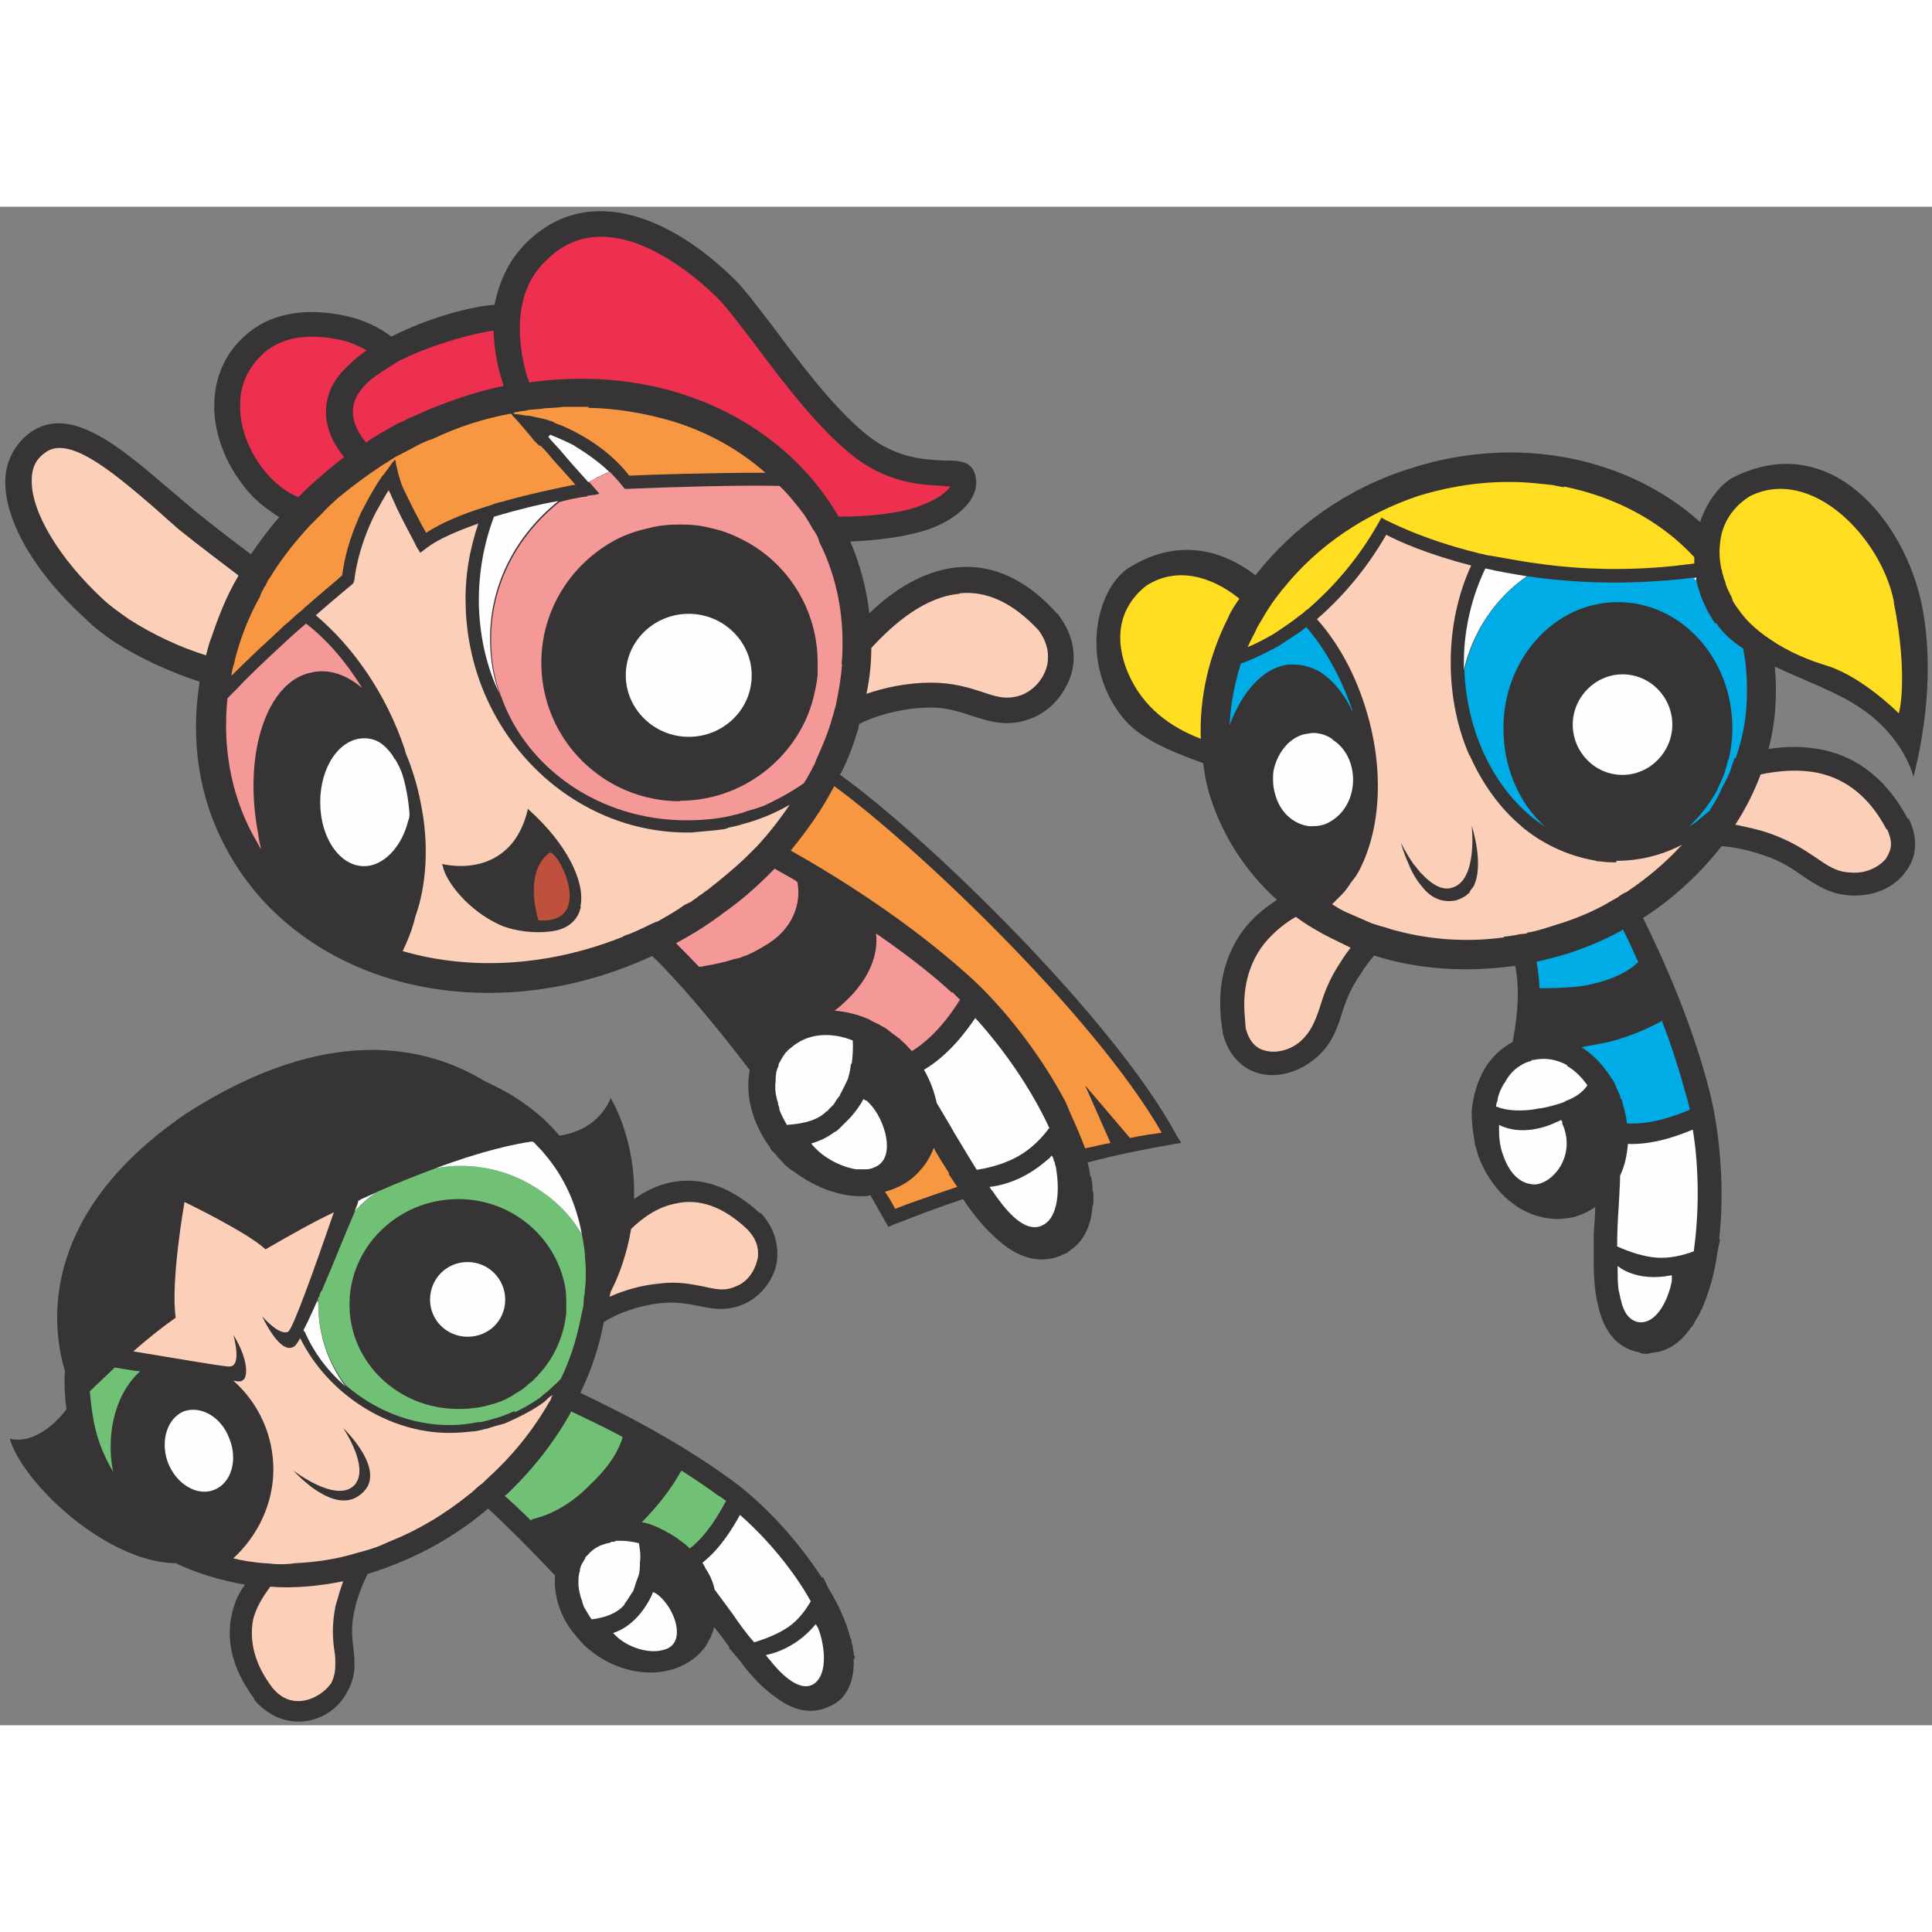 <?xml version="1.0" encoding="UTF-8"?>
<!DOCTYPE svg PUBLIC "-//W3C//DTD SVG 1.1//EN" "http://www.w3.org/Graphics/SVG/1.1/DTD/svg11.dtd">
<!-- Creator: CorelDRAW X6 -->
<svg xmlns="http://www.w3.org/2000/svg" xml:space="preserve" width="60px" height="60px" version="1.1" style="shape-rendering:geometricPrecision; text-rendering:geometricPrecision; image-rendering:optimizeQuality; fill-rule:evenodd; clip-rule:evenodd"
viewBox="0 0 3958 3111"
 xmlns:xlink="http://www.w3.org/1999/xlink">
 <rect x="0" y="0" width="3958" height="3111" fill="#808080" stroke="none"/>
 <defs>
  <style type="text/css">
   <![CDATA[
    .fil1 {fill:#00ACE6}
    .fil0 {fill:#373435}
    .fil8 {fill:#70C176}
    .fil5 {fill:#BF503E}
    .fil3 {fill:#EE3050}
    .fil4 {fill:#F59898}
    .fil6 {fill:#F79741}
    .fil7 {fill:#FCCFB8}
    .fil9 {fill:#FEFEFE}
    .fil2 {fill:#FFDD21}
   ]]>
  </style>
 </defs>
 <g id="Layer_x0020_1">
  <path class="fil0" d="M3909 1255l0 0c-42,-79 -100,-126 -173,-142 -39,-8 -76,-8 -113,-2 15,-55 18,-113 13,-169 61,29 129,53 174,84 92,61 110,142 110,142 10,-40 48,-192 18,-348 -35,-179 -192,-368 -392,-263 -27,18 -50,50 -63,89 -147,-132 -373,-181 -593,-110 -129,40 -240,119 -318,219 -73,-56 -165,-76 -263,-13 -68,50 -94,198 -10,303 35,45 100,71 166,95 3,26 8,50 16,74 26,79 73,150 135,206 -23,15 -44,32 -61,52 -48,58 -65,132 -50,219l0 2c10,40 34,69 69,81 40,13 87,0 123,-31 31,-27 42,-58 52,-90 8,-26 18,-52 39,-82 8,-13 18,-26 27,-37 90,29 190,35 289,21 8,37 8,87 -5,156 -24,13 -44,32 -58,56 -15,26 -23,55 -26,85 0,2 0,2 0,3l0 0c0,19 2,40 6,60 0,3 0,6 2,10 2,6 3,11 5,18 24,66 74,115 131,127 5,2 11,2 18,3 15,2 31,0 47,-3 16,-5 31,-11 44,-21 0,18 -2,37 -3,56l0 37c0,3 0,6 0,10 0,26 0,61 8,95 11,52 35,90 85,100 2,2 6,2 10,3l2 0 0 0 0 0c5,0 8,0 13,-2 29,-2 53,-16 74,-42 0,-2 0,-2 0,-2 0,0 0,0 2,0 2,-3 3,-5 5,-8 2,0 2,-2 3,-3 2,-2 3,-5 5,-8 0,-2 2,-3 3,-6 2,-2 3,-5 5,-8 2,-3 3,-6 5,-11 2,0 2,-2 2,-3 15,-34 26,-74 32,-118l5 -24 -2 0c11,-98 3,-211 -19,-300 -35,-139 -94,-271 -137,-358 63,-40 118,-92 161,-147 26,2 56,8 87,19 34,11 58,27 79,42 29,19 55,37 97,40 47,3 92,-16 115,-50 23,-31 24,-68 6,-106l0 -2z"/>
  <path class="fil0" d="M1722 1162c15,-29 26,-58 35,-89 2,-3 2,-8 3,-13 29,-16 89,-34 147,-34 35,0 63,10 87,18 32,10 66,21 108,8 44,-13 77,-48 92,-92 13,-42 3,-87 -26,-124l0 -2 -2 0c-63,-71 -134,-103 -208,-95 -68,8 -129,47 -177,94 -6,-52 -19,-100 -39,-147 45,-2 111,-8 163,-26 69,-26 106,-71 92,-113 -8,-27 -35,-27 -63,-27 -35,-2 -90,-3 -148,-45 -68,-50 -142,-148 -200,-226 -32,-42 -60,-79 -79,-98 -123,-123 -298,-206 -429,-77 -39,39 -56,84 -65,127 -48,3 -137,27 -211,65 -26,-19 -56,-34 -92,-42l0 0c-87,-19 -160,-5 -210,42 -39,35 -60,84 -61,137 -2,65 27,135 77,189 18,18 37,32 56,44 -21,24 -40,50 -58,76 -32,-24 -74,-56 -116,-90l-53 -45c-102,-87 -206,-177 -289,-110 -27,23 -44,55 -45,92 -3,81 58,189 164,285 18,18 39,34 60,48 55,35 118,63 174,81 -19,119 -2,237 53,339 65,124 176,213 308,260 169,60 374,52 566,-37 47,44 129,140 200,234 -10,50 5,106 39,155l0 0c2,2 3,3 3,5 3,5 6,8 10,11 2,3 5,6 6,8 2,2 3,3 5,5 5,5 8,10 13,13 5,5 10,8 15,11 39,29 82,47 127,50 6,0 15,0 21,0 3,0 5,-2 8,-2l37 65 11 -5c2,0 56,-23 142,-52 15,23 37,52 63,76 40,39 87,60 137,40 3,-2 5,-3 8,-3 0,-2 2,-2 2,-2l2 0 2 -2c3,-2 6,-5 11,-8 24,-19 37,-48 40,-84 0,-2 0,-2 0,-2l0 0c2,-3 2,-6 2,-11 0,-2 0,-2 0,-3 0,-3 0,-6 0,-11 0,-2 0,-5 -2,-8 0,-3 0,-6 0,-10 0,-5 -2,-10 -2,-15 0,0 0,-2 -2,-3 -2,-10 -3,-19 -6,-29 56,-15 116,-27 173,-37l19 -3 -10 -16c-127,-237 -510,-610 -690,-739z"/>
  <path class="fil0" d="M1751 2975c0,-2 0,-3 0,-5 -2,-3 -2,-5 -2,-6 0,-5 -2,-8 -2,-13l0 -2c-2,-5 -3,-10 -3,-15 0,0 -2,0 -2,-2 -8,-32 -24,-68 -45,-102l-11 -23 -2 2c-50,-77 -119,-153 -189,-203 -106,-77 -224,-137 -306,-176 23,-47 39,-97 48,-145 24,-16 69,-34 118,-39 32,-3 55,2 77,6 27,6 56,11 90,-3 35,-15 61,-47 69,-84 6,-37 -5,-74 -32,-103l-2 0 0 0c-60,-55 -121,-76 -184,-63 -27,6 -52,18 -74,34 0,-8 0,-16 0,-23 -2,-110 -48,-184 -48,-184 0,0 -21,65 -105,77 -42,-50 -94,-85 -152,-111 -119,-73 -323,-121 -613,66 -289,197 -281,418 -248,527 -2,27 0,53 3,79 -24,31 -68,71 -116,60 26,90 197,253 340,255 44,21 92,35 142,44 -10,13 -18,29 -23,45 -19,61 -6,124 42,189l0 2c27,31 61,47 100,44 37,-3 73,-26 90,-60 19,-32 16,-61 13,-90 -3,-23 -5,-45 2,-76 5,-27 16,-53 27,-76 85,-26 171,-69 247,-134l0 0c40,37 90,87 137,137 -3,42 11,89 45,126 0,0 0,0 0,2 0,0 0,0 2,0 3,5 8,10 13,15 2,2 2,2 3,3 5,5 11,8 16,13l0 0 0 0c79,58 181,52 229,-13 8,-13 15,-26 18,-40 11,13 21,27 32,42l-2 0 23 27c13,18 37,48 68,71 2,0 2,2 3,2l0 0c35,27 74,40 115,19 2,0 3,-2 5,-3 2,0 2,0 3,-2l2 0 0 0c3,-3 6,-5 10,-8 18,-18 27,-44 27,-74 0,0 0,0 0,-2l0 0c0,-3 0,-5 0,-8z"/>
  <path class="fil1" d="M3514 854c-19,-27 -32,-58 -39,-89 -2,-2 -5,-3 -6,-5 -131,16 -245,11 -340,-3 -65,44 -111,113 -129,192 5,139 71,260 165,321 -52,-47 -85,-119 -85,-202 0,-142 105,-258 234,-258 131,0 235,116 235,258 0,23 -3,45 -8,66 5,-2 10,-3 15,-5 16,-45 23,-90 23,-137 0,-29 -2,-58 -8,-87 -23,-15 -42,-32 -55,-52z"/>
  <polygon class="fil1" points="3327,1846 3327,1846 "/>
  <path class="fil1" d="M3406 1667c-2,0 -2,2 -3,2 -27,15 -77,37 -121,45 -15,3 -29,5 -42,8 24,15 45,37 61,63l0 0c0,2 2,2 2,2 0,2 2,3 3,5 2,5 5,10 6,15 0,0 2,2 2,3 2,5 5,10 6,16 0,0 0,2 2,2 2,6 3,13 5,19 3,11 5,21 6,31 50,3 100,-16 126,-27 2,0 2,-2 3,-2 -3,-10 -5,-19 -5,-19 -15,-55 -32,-110 -52,-161z"/>
  <path class="fil1" d="M3356 1547c-11,-24 -21,-47 -31,-66 -2,0 -2,0 -3,2 -35,19 -73,35 -113,48 -19,5 -39,11 -58,15 -2,0 -3,2 -3,2 3,16 5,34 6,53l2 0c16,0 40,0 73,-3 53,-6 102,-26 124,-48 2,0 2,-2 3,-2z"/>
  <path class="fil1" d="M2678 860c-5,3 -8,6 -13,10 -15,10 -29,19 -44,29 -29,16 -56,29 -79,37 -13,42 -21,84 -23,126 26,-69 69,-118 121,-124 5,0 8,0 11,0 18,0 34,5 50,13 27,16 52,45 69,82 0,0 0,-2 0,-3 -23,-66 -55,-124 -94,-169z"/>
  <path class="fil1" d="M3540 1134c-2,10 -5,19 -8,29 -5,11 -10,23 -15,34 -13,23 -29,45 -47,63 -3,3 -5,6 -8,8 0,2 -2,2 -2,2 5,-3 10,-6 15,-10 10,-8 19,-16 29,-24 0,-2 0,-2 0,-2 10,-15 18,-29 24,-44 6,-10 11,-21 16,-32 3,-10 6,-19 10,-29 -5,2 -10,3 -15,5z"/>
  <path class="fil2" d="M3204 575l0 0c-8,-2 -16,-3 -24,-5 -6,0 -15,-2 -21,-2l0 0c-81,-10 -166,-2 -252,24 -111,37 -208,103 -277,189 -3,3 -5,6 -8,10 -2,3 -5,5 -6,8l-2 2c-11,15 -21,31 -29,45 -5,8 -10,16 -13,24 -6,11 -11,21 -16,32 16,-6 34,-16 52,-26 15,-10 29,-19 45,-31 2,-2 5,-3 6,-5 5,-3 8,-6 11,-8 3,-3 6,-6 10,-8 48,-42 100,-98 144,-176l6 -11 11 6c2,0 68,37 185,66l0 0c5,2 10,2 13,3 5,2 10,2 15,3l0 0c34,6 71,13 111,18 77,10 166,13 264,3 15,-2 27,-3 42,-5 0,-5 0,-8 0,-13 -68,-74 -163,-124 -268,-145z"/>
  <path class="fil2" d="M2349 776c-24,18 -81,73 -39,177 31,74 90,114 150,137 -3,-84 16,-169 56,-248 6,-15 15,-27 23,-39 -58,-47 -129,-66 -190,-27z"/>
  <path class="fil2" d="M3880 809c-26,-131 -169,-279 -295,-216 -18,11 -55,40 -61,94 -2,16 -2,32 2,52 0,0 0,0 0,2 2,3 2,8 3,11 2,5 2,10 5,15 2,10 6,18 10,26 3,5 5,10 6,15 10,16 21,31 34,44 13,13 27,24 42,34 39,27 82,44 119,55 73,24 145,97 145,97 8,-29 13,-111 -10,-226z"/>
  <path class="fil3" d="M751 294c-15,-8 -32,-16 -52,-21 -48,-10 -116,-15 -163,31 -27,26 -44,60 -44,100 -2,50 21,108 63,152 18,18 37,31 56,39 29,-29 60,-56 94,-82 -15,-18 -34,-47 -37,-84 -2,-32 8,-63 32,-90 15,-16 31,-31 50,-44z"/>
  <path class="fil3" d="M1009 254c-35,5 -105,23 -166,50 -8,3 -16,8 -24,11 -8,5 -16,10 -24,15 -21,13 -40,26 -53,42 -13,16 -19,31 -19,48 0,2 0,3 0,5 2,24 16,45 27,58 21,-15 42,-26 65,-39 8,-3 15,-6 23,-11 8,-3 18,-8 26,-11 8,-3 16,-8 26,-11 47,-19 94,-34 142,-44 -2,-5 -3,-10 -5,-16 -11,-34 -15,-71 -16,-97z"/>
  <path class="fil3" d="M1935 572c-40,-2 -108,-3 -179,-55 -74,-55 -150,-155 -211,-237 -31,-40 -56,-74 -74,-92 -37,-37 -223,-210 -353,-77 -42,40 -53,92 -53,139 0,39 8,76 16,102 2,2 2,5 3,8l0 0c106,-15 213,-8 311,23 140,44 255,134 323,252 69,0 131,-8 169,-23 34,-13 52,-27 60,-39 -5,0 -8,0 -11,0z"/>
  <path class="fil4" d="M1950 1610c-48,-44 -103,-85 -155,-121 0,0 0,2 0,3 3,31 -5,92 -85,155 24,2 48,8 71,18l0 0c2,2 3,2 5,3 3,2 6,3 10,5 3,2 5,2 6,3 3,2 8,5 11,6 2,2 5,3 8,6 2,2 5,3 6,5 5,3 11,8 15,11 2,0 2,0 2,2 8,6 16,15 24,24 47,-29 81,-77 97,-103l2 -2c-8,-8 -16,-16 -16,-16z"/>
  <path class="fil4" d="M1632 1384l0 -2c-16,-10 -32,-18 -45,-26 -2,2 -2,2 -3,3 -31,32 -66,63 -105,90 -3,3 -6,5 -11,8 -3,2 -6,5 -11,8 -21,15 -45,29 -69,42 0,0 -2,2 -3,2 15,15 31,31 47,48l2 0c2,0 2,0 3,0 6,-2 34,-5 68,-16 3,0 8,-2 13,-3 3,-2 8,-3 13,-5 11,-5 23,-11 34,-18 61,-34 76,-89 69,-129 0,-2 0,-3 0,-3z"/>
  <path class="fil4" d="M627 854c-23,19 -47,42 -73,66 -24,23 -48,45 -69,68 -6,6 -13,13 -19,19 -10,97 6,192 50,276 6,11 13,23 19,34 -2,-10 -5,-21 -6,-32 -32,-165 18,-314 110,-331 35,-8 71,5 103,32 -32,-52 -71,-98 -115,-132z"/>
  <path class="fil4" d="M1724 936c2,-15 2,-29 2,-45 0,-71 -16,-142 -48,-205 0,-3 -2,-6 -3,-10 -3,-5 -6,-11 -10,-16 -5,-10 -11,-18 -16,-27 -16,-21 -32,-42 -52,-61 -77,-2 -218,2 -311,6l-6 0 -5 -6c-8,-10 -16,-19 -26,-29 -8,3 -16,8 -24,11 -6,3 -13,6 -18,10 13,15 21,24 21,24l-8 2 -16 2c0,2 -5,2 -13,3 -11,2 -27,5 -45,10 -85,68 -140,168 -140,281 0,40 6,81 21,118 52,147 202,253 379,253 34,0 68,-3 98,-11 10,-2 19,-5 27,-8 11,-3 21,-6 32,-10 29,-13 58,-29 84,-47 2,-3 3,-6 5,-8 3,-6 6,-11 10,-18 2,-3 3,-8 6,-11 2,-5 3,-8 5,-13 11,-24 21,-48 29,-73 0,-3 2,-5 2,-8 3,-8 5,-18 8,-27 6,-29 11,-56 13,-85zm-331 282c-156,0 -284,-126 -284,-284 0,-108 61,-203 153,-252 19,-10 42,-18 65,-23 21,-6 44,-8 66,-8 23,0 44,2 66,8 24,5 47,15 68,26 89,48 148,142 148,248 0,10 0,18 0,27 -2,18 -6,37 -11,55 -34,116 -144,202 -271,202z"/>
  <path class="fil5" d="M1127 1323c0,0 -55,29 -24,139 113,8 47,-134 24,-139z"/>
  <path class="fil6" d="M2380 1897c-139,-242 -506,-590 -671,-710 -24,47 -55,90 -89,132 94,53 237,142 363,255 74,66 150,165 200,260l0 0 11 26c11,24 21,47 29,69 16,-3 34,-8 52,-11l-52 -118 92 108c21,-5 44,-8 65,-11z"/>
  <path class="fil6" d="M1945 1981c-11,-18 -23,-35 -32,-53 -6,16 -15,32 -27,45 -19,23 -44,37 -73,45 13,19 19,32 21,35 19,-8 65,-24 127,-45l-18 -27 2 0z"/>
  <path class="fil6" d="M1104 489c-3,-3 -6,-6 -10,-10 -2,-3 -5,-6 -8,-10 -15,-18 -27,-32 -35,-40 -2,-3 -3,-5 -5,-5 -55,10 -108,27 -160,52 -11,3 -21,8 -31,13 -5,3 -10,5 -15,8 -6,3 -15,8 -21,11 -13,6 -24,15 -35,21 -32,21 -63,44 -92,68 -11,10 -21,19 -32,31 -8,8 -16,16 -24,24 -27,29 -52,60 -73,92 -5,8 -10,16 -15,23 0,2 -2,5 -3,6l0 2c-3,3 -5,6 -6,10 -2,2 -2,3 -3,5 -2,3 -2,5 -3,8 -19,34 -34,69 -45,106 -3,10 -6,19 -8,31 -3,8 -5,16 -6,26l0 0 0 0c19,-19 40,-39 60,-58 16,-15 32,-29 47,-44 10,-8 18,-15 26,-23 3,-2 6,-5 10,-8 3,-3 6,-5 8,-8 2,0 2,-2 3,-2 35,-31 63,-53 73,-63 2,-15 8,-58 32,-113 5,-13 11,-24 18,-37 10,-18 19,-35 32,-53 3,-3 5,-6 8,-10l13 -18 5 -6 2 5 0 3 5 21c0,3 2,6 3,10 2,8 5,16 10,26 13,27 31,63 44,85 32,-21 76,-39 121,-53 6,-2 11,-3 18,-6 5,-2 11,-3 18,-5 56,-16 111,-27 144,-34 2,0 3,0 5,0 -8,-10 -23,-26 -40,-45 -10,-11 -19,-23 -31,-35z"/>
  <path class="fil6" d="M1206 410c-8,0 -18,0 -26,0 -8,0 -18,0 -26,0 -13,2 -26,2 -39,3 -10,2 -19,2 -31,3 -5,2 -11,2 -16,3 -5,0 -8,2 -13,2 -2,2 -3,2 -5,2l6 2 3 0 19 3c2,0 6,0 15,2 6,2 16,3 26,6 5,2 10,3 15,5 2,2 2,2 3,2 3,2 8,3 13,5 37,16 84,42 124,85 5,6 10,11 15,18 37,-2 174,-6 273,-6 2,0 3,0 6,0 -53,-47 -119,-84 -192,-106 -55,-16 -113,-26 -171,-27z"/>
  <path class="fil7" d="M3865 1276c-34,-65 -81,-103 -140,-116 -39,-8 -79,-5 -118,3 -13,35 -31,71 -52,103 24,5 48,10 71,18 42,15 68,32 92,48 26,18 44,31 73,32 29,3 58,-10 73,-29 6,-10 10,-19 10,-29 0,-10 -3,-19 -8,-31z"/>
  <path class="fil7" d="M2656 1454c-23,13 -45,31 -63,52 -29,35 -44,79 -44,129 0,16 2,32 3,48 6,24 19,40 37,45 24,8 55,0 76,-19 21,-19 29,-40 39,-69 8,-27 19,-58 44,-95 6,-10 13,-19 19,-27 -13,-6 -26,-13 -39,-19 -26,-13 -50,-27 -73,-44z"/>
  <path class="fil7" d="M3312 1343l0 0 0 0c-3,0 -6,0 -10,0 -2,0 -3,0 -3,0 -10,0 -18,-2 -26,-2 -2,0 -5,-2 -8,-2 -55,-10 -106,-34 -150,-71 2,0 3,2 3,2 -45,-37 -82,-89 -108,-148 0,2 2,5 2,6 -26,-58 -40,-124 -40,-195 0,-71 15,-140 42,-198 -90,-23 -150,-50 -174,-63 -44,76 -94,131 -142,173 42,47 76,108 98,177 40,124 34,248 -10,335 -5,10 -11,19 -18,27 -8,13 -16,23 -26,32 -5,5 -8,8 -13,13 8,5 16,10 26,15 18,8 37,16 55,24 10,3 18,6 27,8 8,3 18,6 27,8 69,18 142,23 216,13 0,0 2,-2 3,-2 6,0 15,-2 23,-3 6,-2 13,-2 21,-3 0,0 2,-2 3,-2 19,-3 39,-10 58,-16 37,-11 73,-26 105,-44 0,0 2,-2 3,-2 5,-3 11,-6 18,-10 6,-5 11,-8 18,-11 2,0 2,-2 3,-2 40,-27 77,-58 108,-92 2,0 2,-2 3,-2 -3,0 -6,2 -8,3 -39,19 -82,29 -127,29zm-294 50c0,2 -2,2 -2,3 -2,3 -5,6 -6,10 -2,0 -2,2 -3,2 -6,6 -15,10 -24,13 -29,6 -52,-6 -68,-26 -13,-15 -23,-32 -29,-48 -11,-24 -16,-44 -16,-44 0,0 10,21 26,44 6,6 11,15 18,21 18,19 40,34 61,27 53,-15 40,-127 40,-127 0,0 27,81 3,126z"/>
  <path class="fil7" d="M432 886c15,-45 32,-89 56,-129 0,-2 0,-2 0,-2 -34,-26 -77,-58 -123,-95l-53 -47c-85,-73 -174,-147 -221,-108 -18,13 -26,31 -26,55 0,0 0,2 0,3 0,63 56,158 147,242 16,15 34,27 52,40 50,32 106,58 158,74 3,-11 6,-23 10,-34z"/>
  <path class="fil7" d="M1966 793c-71,6 -134,60 -181,111 0,31 -3,61 -10,94 37,-13 85,-23 132,-23 45,0 77,10 105,19 29,10 48,16 76,8 26,-8 48,-31 56,-58 2,-6 3,-13 3,-23 0,-15 -5,-34 -19,-53 -52,-56 -106,-82 -163,-76z"/>
  <path class="fil7" d="M1519 1265c-2,2 -3,2 -5,2 -6,2 -13,3 -21,5l0 0c-2,0 -3,2 -5,2 -6,2 -13,2 -19,3 -16,2 -34,3 -52,5 -248,5 -456,-203 -463,-464 -2,-60 8,-116 26,-169 -42,15 -81,31 -106,50l-13 10 -8 -13c-3,-8 -29,-53 -47,-94 -3,-6 -6,-15 -10,-21 -10,16 -18,31 -26,45 -39,76 -44,139 -44,139l-2 6 -3 3c-2,2 -32,26 -74,63 77,65 144,161 182,274 0,3 2,5 2,8 13,31 24,66 31,103 18,87 11,171 -11,232 -6,26 -16,50 -26,71 137,40 297,32 450,-29 0,0 2,0 3,-2 18,-6 37,-15 55,-24 5,-2 10,-5 15,-6 19,-11 37,-21 55,-34 5,-2 10,-5 13,-6 3,-3 8,-6 11,-8 3,-3 6,-5 11,-8 3,-2 6,-5 11,-8 27,-21 55,-44 81,-69l2 -2c6,-6 11,-11 18,-18 5,-5 10,-11 16,-18l2 -2c18,-21 35,-44 50,-66 -31,18 -63,31 -97,40 -2,0 -2,0 -2,0zm-329 169c-5,23 -19,39 -44,47 -27,8 -77,8 -118,-8 -68,-29 -116,-92 -121,-123l-2 -3 3 0c2,0 60,15 110,-16 31,-19 52,-50 63,-95l0 -3 3 3c76,68 116,147 105,198z"/>
  <path class="fil7" d="M1385 2042c-34,6 -65,26 -92,52 -8,48 -24,95 -42,129 0,3 -2,6 -2,10 29,-13 66,-24 103,-27 37,-5 66,2 89,6 26,6 44,10 66,0 23,-8 39,-31 44,-53 2,-5 2,-10 2,-15 0,-15 -5,-32 -23,-50 -48,-45 -97,-63 -145,-52z"/>
  <path class="fil7" d="M553 2828c-13,18 -24,35 -31,55 -5,13 -6,27 -6,40 0,35 13,73 42,111 21,26 45,29 61,27 24,-3 47,-18 60,-37 6,-13 8,-24 8,-37 0,-10 0,-18 -2,-29 -2,-13 -3,-26 -3,-42 0,-15 2,-31 5,-48 5,-18 10,-35 16,-52 -50,10 -102,15 -150,11z"/>
  <path class="fil7" d="M1117 2447c-24,18 -52,32 -79,44 -2,0 -3,2 -5,2 -11,3 -23,6 -34,10 -10,2 -19,5 -29,6 -2,0 -2,0 -3,0 -16,2 -31,3 -47,3 -124,0 -248,-79 -305,-194 -5,8 -8,13 -10,15 -29,26 -68,-60 -68,-60 0,0 34,40 53,32 10,-5 56,-135 94,-245 -44,21 -90,47 -140,76 -37,-35 -166,-97 -166,-97 0,0 -29,163 -18,237 -26,18 -56,42 -87,69 81,13 181,31 197,31 27,0 8,-65 8,-65 31,50 31,89 18,94 -2,2 -8,2 -18,0 53,47 82,113 82,182 0,69 -31,135 -82,182 19,5 40,8 63,10 10,0 19,2 29,2 11,0 23,0 34,-2 42,-2 85,-8 127,-21 11,-3 23,-6 34,-10 10,-3 21,-8 32,-13 58,-23 114,-56 168,-100 2,0 2,-2 3,-2 0,-2 2,-2 3,-3 3,-3 6,-6 11,-10 5,-3 10,-8 15,-13l2 -2c52,-47 94,-100 126,-156 0,0 0,-2 2,-2 2,-5 3,-10 6,-13 -5,3 -10,6 -13,10 -2,2 -3,2 -3,2zm-377 190c-55,48 -139,-48 -139,-48 0,0 85,66 123,32 37,-34 -21,-119 -21,-119 0,0 94,89 37,135z"/>
  <path class="fil8" d="M1169 2471c-34,60 -77,116 -132,168 -2,0 -2,2 -3,2 18,16 35,32 53,50 0,0 2,0 3,-2 26,-6 73,-23 119,-71 45,-42 60,-76 66,-95 0,-2 0,-2 0,-3 -39,-21 -74,-37 -105,-52 0,2 -2,2 -2,3z"/>
  <path class="fil8" d="M1472 2641c-24,-18 -50,-35 -76,-52 0,2 0,2 -2,3 -11,21 -35,58 -79,103 11,2 21,5 31,10 2,0 3,2 5,2 3,2 6,3 10,5 3,2 5,3 8,5 2,0 5,2 6,3 5,3 10,6 15,10l0 0c8,6 16,11 23,19 37,-29 61,-73 73,-95l2 -2c-6,-5 -15,-11 -15,-11z"/>
  <path class="fil8" d="M1054 2470c18,-8 34,-18 48,-27 2,-2 2,-2 3,-2 6,-5 11,-10 18,-15 5,-5 11,-10 16,-15 0,0 2,0 2,-2 3,-2 5,-5 8,-8 18,-37 31,-77 39,-116 2,-8 3,-16 5,-23 2,-8 3,-16 3,-24 0,-5 2,-10 2,-13 0,-2 0,-3 0,-5 2,-11 2,-24 2,-35 0,-3 0,-6 0,-8 0,-13 -2,-24 -2,-35 -2,-13 -3,-24 -6,-37 -23,-39 -55,-71 -94,-95 -45,-29 -98,-45 -156,-45 -18,0 -34,2 -50,5 -35,13 -76,29 -119,48 -15,10 -29,23 -42,35 0,2 -2,2 -3,3 -23,53 -45,110 -66,158 0,2 -2,3 -2,6 -3,3 -5,8 -6,13 0,0 -2,2 -2,3 0,2 0,5 0,6 0,2 0,3 0,3 0,65 21,123 56,169 60,52 135,82 213,82 19,0 39,-2 58,-6 2,0 3,0 5,0 10,-2 21,-5 31,-8 11,-3 24,-8 35,-13 2,0 3,-2 5,-2zm-42 -18c-24,8 -48,11 -73,11 -123,0 -223,-95 -223,-214 0,-119 100,-216 223,-216 108,0 198,76 218,176 3,13 3,26 3,40 0,5 0,11 0,18 -5,48 -26,94 -58,127 0,2 -2,2 -2,2 -5,6 -10,11 -16,15 -8,8 -18,15 -29,21 -11,8 -26,15 -39,19 -2,0 -3,2 -5,2z"/>
  <path class="fil8" d="M184 2428c2,16 3,32 6,48 6,42 21,81 42,116 -5,-23 -6,-44 -5,-66 3,-56 24,-108 60,-140 -18,-2 -35,-5 -52,-8 -16,16 -34,32 -52,50z"/>
  <path class="fil9" d="M3467 1891c-31,13 -81,31 -132,29 -2,23 -6,44 -16,65 0,19 -2,42 -3,66 -2,27 -3,55 -3,79 29,13 56,21 81,23 27,2 55,-5 76,-13 5,-37 8,-77 8,-118 0,-44 -3,-89 -10,-131z"/>
  <path class="fil9" d="M3211 1759c-23,-13 -47,-16 -69,-11 -2,0 -2,0 -2,0 -2,0 -2,0 -3,2 -8,2 -16,5 -23,10 -13,8 -23,19 -31,34l0 0c-5,6 -6,11 -10,18 -2,6 -5,13 -5,19 -2,5 -3,8 -3,13l2 0c27,11 66,8 87,3 2,0 3,0 3,0 11,-2 29,-6 48,-13 2,-2 3,-2 5,-3 16,-6 32,-16 42,-31 -11,-16 -26,-31 -42,-40z"/>
  <path class="fil9" d="M3314 2168c0,0 0,6 0,13 0,10 0,24 2,39 2,6 3,15 5,21 5,23 16,40 35,44 42,6 65,-58 69,-85 0,-5 0,-10 0,-11 -74,15 -111,-19 -111,-19z"/>
  <path class="fil9" d="M3201 1876c0,0 0,-2 -2,-3l0 -2c0,0 -2,0 -5,2 0,0 -3,2 -5,2 -19,10 -73,29 -118,6 0,3 0,8 0,11 0,16 2,34 8,50 8,23 19,42 37,53 8,5 18,8 29,8 35,-2 82,-55 58,-119 -2,-3 -2,-5 -3,-8z"/>
  <path class="fil9" d="M3128 757c-31,-5 -60,-10 -85,-16 -27,56 -44,123 -44,192 0,6 0,11 0,16 18,-79 65,-148 129,-192z"/>
  <path class="fil9" d="M3475 759c-3,2 -5,2 -6,2 2,2 5,3 6,5 0,-2 0,-3 0,-6z"/>
  <path class="fil9" d="M2730 1091c-11,-8 -26,-13 -40,-13 -5,0 -10,2 -15,2 -31,6 -56,35 -65,71 -2,8 -2,15 -2,23 0,11 2,23 5,32 10,34 35,58 68,63 3,0 5,0 8,0 15,0 27,-3 39,-11 26,-16 44,-47 44,-84 0,-35 -16,-66 -42,-82z"/>
  <path class="fil9" d="M3324 1164c56,0 102,-47 102,-103 0,-56 -45,-103 -102,-103 -56,0 -102,47 -102,103 0,56 45,103 102,103z"/>
  <path class="fil9" d="M2150 1888c-35,-76 -90,-158 -152,-226 -21,31 -56,77 -105,106 13,23 21,45 26,68 11,19 24,40 37,63 16,26 31,52 45,74 34,-5 65,-16 87,-29 26,-15 47,-37 61,-56z"/>
  <path class="fil9" d="M1025 1002c-15,-37 -21,-77 -21,-118 0,-113 55,-213 140,-281 -37,6 -85,18 -132,32 -21,56 -32,116 -31,181 2,66 16,129 44,185z"/>
  <path class="fil9" d="M1206 564c5,-3 11,-6 18,-10 8,-3 16,-8 24,-11 -24,-23 -50,-40 -74,-55 -16,-8 -32,-15 -47,-21 0,2 -2,2 -2,2 0,2 -2,2 -2,2 6,8 16,18 24,27 19,23 42,48 58,66z"/>
  <path class="fil9" d="M808 1131c-3,-6 -6,-10 -6,-10 -16,-21 -32,-32 -56,-32 -50,0 -90,58 -90,131 0,73 40,131 90,131 40,0 77,-40 90,-92 2,-5 3,-10 3,-15 0,0 -2,-34 -11,-68 -5,-21 -13,-35 -19,-45z"/>
  <path class="fil9" d="M1540 960c0,-69 -58,-126 -129,-126 -71,0 -129,56 -129,126 0,69 58,126 129,126 71,0 129,-56 129,-126z"/>
  <path class="fil9" d="M1596 1847c3,11 10,23 16,34 26,-2 55,-6 76,-23 2,-2 5,-5 8,-6 0,-2 2,-2 2,-3 3,-3 6,-6 10,-10 3,-5 6,-10 10,-15 2,-2 3,-3 3,-5 6,-11 11,-21 16,-32l0 0c3,-10 5,-19 6,-29 0,0 0,-2 2,-3 2,-16 3,-32 2,-47 -40,-16 -82,-15 -113,5 -3,2 -8,5 -11,8 -3,2 -6,5 -10,8 0,2 0,2 -2,2 -6,8 -11,16 -16,26 0,2 0,2 0,3 -5,10 -6,19 -6,31 -2,15 0,31 5,45 0,5 2,8 3,11z"/>
  <path class="fil9" d="M2161 1960c0,-2 0,-3 -2,-5 0,-3 -2,-6 -2,-8 -2,-2 -2,-2 -3,-3 -2,2 -3,5 -5,6 -10,8 -18,15 -27,21 -48,34 -95,37 -95,37 0,0 2,2 3,5 2,2 3,3 5,6 18,26 61,87 100,68 35,-16 35,-77 29,-114 0,-5 -2,-8 -3,-13z"/>
  <path class="fil9" d="M1774 1831c-2,0 -3,-2 -5,-3 0,0 -13,26 -39,50 -3,3 -6,6 -10,10 -3,3 -6,6 -11,8 -13,10 -29,18 -47,23 2,2 3,5 5,6 21,24 56,42 87,47 3,0 6,0 10,0l0 0 0 0c0,0 0,0 2,0 2,0 3,0 5,0 5,0 10,0 15,-2 6,-2 13,-5 18,-10 29,-27 5,-100 -29,-129z"/>
  <path class="fil9" d="M1661 2857c-34,-61 -87,-126 -145,-177 -15,27 -40,69 -77,98 2,3 5,8 6,11 10,15 16,29 19,44 11,15 24,32 37,50 13,19 27,39 44,58 27,-8 52,-19 71,-32 21,-15 35,-35 45,-52z"/>
  <path class="fil9" d="M1279 2863c6,-8 11,-16 16,-24 2,-2 2,-3 3,-5 3,-10 6,-19 10,-29l0 0c2,-6 3,-15 3,-23 0,-2 0,-3 0,-5 2,-13 0,-26 -2,-39 -13,-3 -24,-5 -37,-5 -3,0 -6,0 -10,0 -2,2 -5,2 -6,2 -2,0 -5,0 -6,2 -18,3 -34,11 -45,24 -2,2 -5,5 -6,6 0,2 0,2 0,2 -2,3 -3,5 -5,8 -3,5 -5,10 -6,15 0,0 0,2 0,3 -3,8 -3,16 -3,24 0,13 3,26 8,39 0,3 2,6 3,10 5,8 10,18 16,26 24,-3 52,-11 68,-31z"/>
  <path class="fil9" d="M1671 2904c-45,55 -102,63 -102,63 0,0 3,5 8,10 16,21 58,68 89,50 34,-21 21,-89 10,-115 -2,-3 -3,-6 -5,-8z"/>
  <path class="fil9" d="M1343 2841c-2,-2 -3,-2 -5,-3 0,0 -24,65 -82,84 2,2 3,3 5,5 21,21 56,34 84,32l2 0c13,-2 24,-5 31,-13 23,-26 -3,-84 -34,-105z"/>
  <path class="fil9" d="M651 2244c0,-2 0,-5 0,-6 0,-2 2,-3 2,-3 2,-5 3,-10 6,-13 0,-3 2,-5 2,-6 -15,35 -29,66 -39,85 0,2 0,3 2,3 19,44 48,82 84,113 -35,-47 -56,-105 -56,-169 0,0 0,-2 0,-3z"/>
  <path class="fil9" d="M1116 1941c-6,-8 -15,-16 -21,-23l0 0c-2,-2 -3,-2 -5,-3 -35,5 -102,19 -198,55 16,-3 32,-5 50,-5 58,0 111,16 156,45 39,24 71,56 94,95 -11,-60 -35,-116 -76,-164z"/>
  <path class="fil9" d="M735 2034c-2,8 -5,16 -8,23 2,-2 3,-2 3,-3 13,-13 27,-26 42,-35 -11,5 -23,10 -34,15 0,2 -2,2 -3,2z"/>
  <path class="fil9" d="M958 2162c-44,0 -77,35 -77,77 0,42 34,76 77,76 44,0 77,-34 77,-76 0,-42 -34,-77 -77,-77z"/>
  <path class="fil9" d="M376 2468c-34,15 -48,61 -32,105 18,45 60,69 94,56 35,-13 50,-60 32,-105 -16,-44 -58,-69 -94,-56z"/>
 </g>
</svg>
